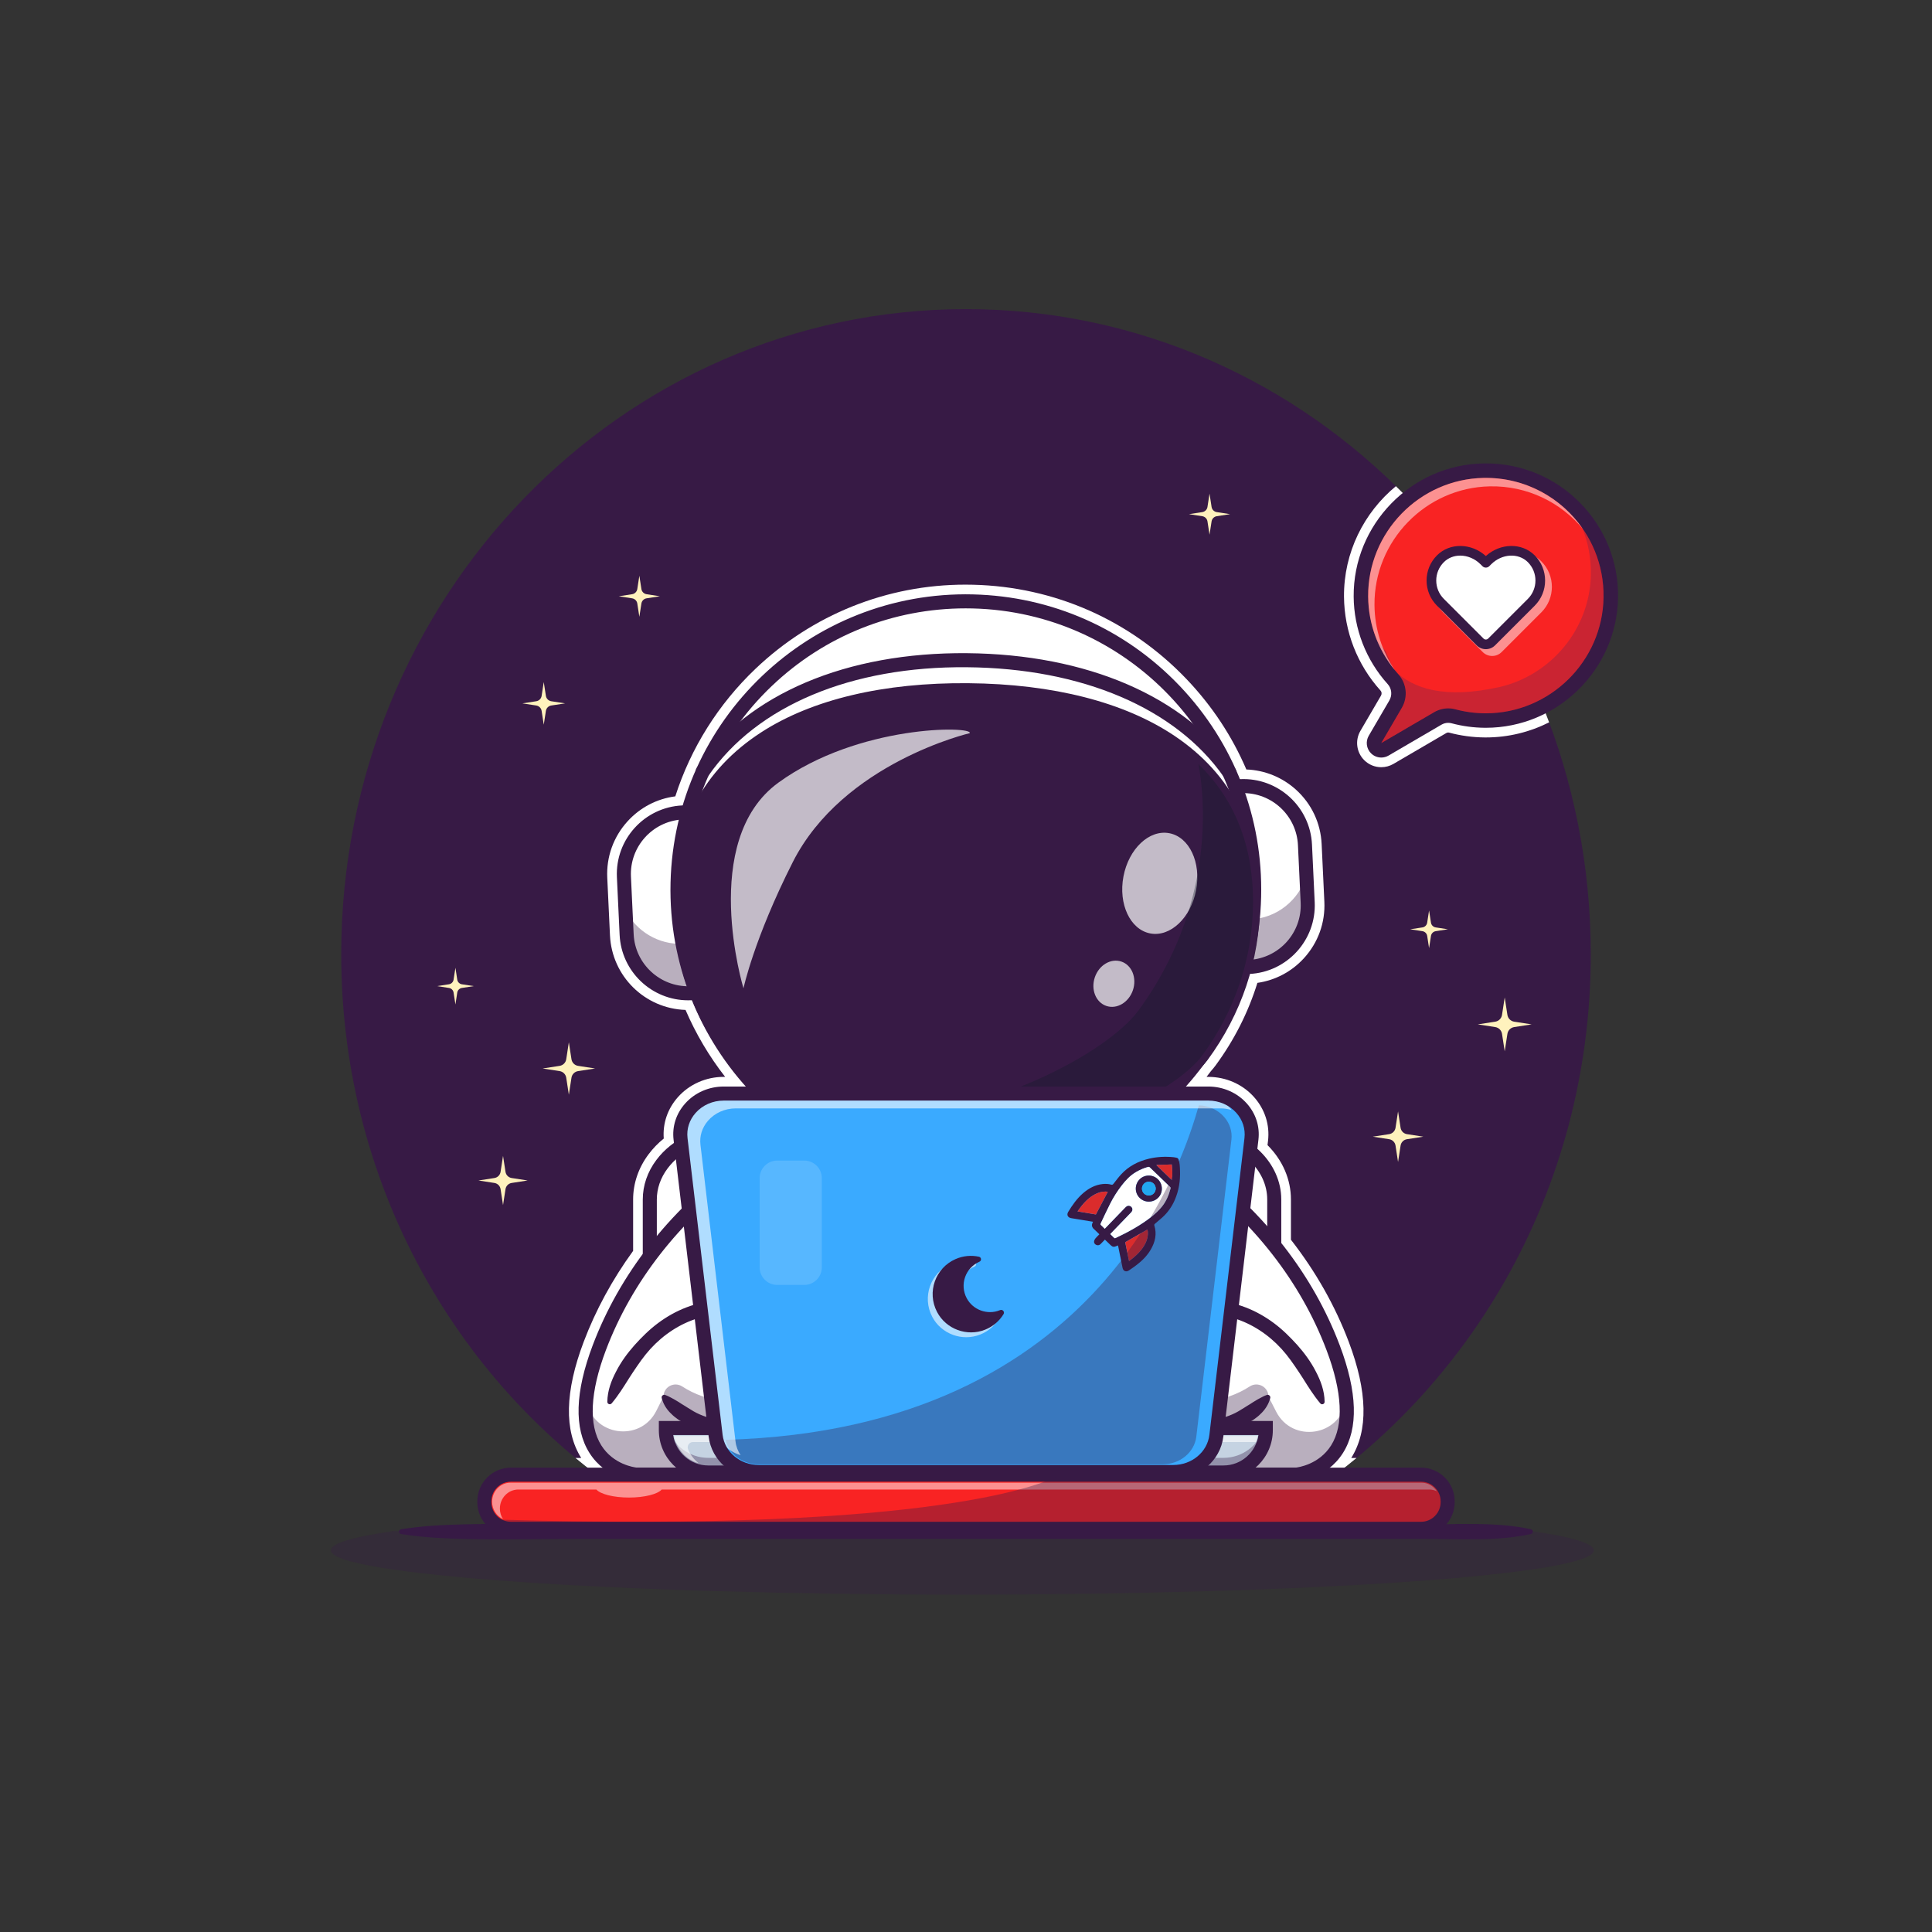 <?xml version="1.0" encoding="utf-8"?>
<!-- Generator: Adobe Illustrator 27.5.0, SVG Export Plug-In . SVG Version: 6.00 Build 0)  -->
<svg version="1.1" id="Layer_1" xmlns="http://www.w3.org/2000/svg" xmlns:xlink="http://www.w3.org/1999/xlink" x="0px" y="0px"
	 viewBox="0 0 4000 4000" style="enable-background:new 0 0 4000 4000;" xml:space="preserve">
<rect x="0" y="0" width="4000" height="4000" fill="#333333" stroke="none"/>
<g>
	<g>
		<rect style="fill:none;" width="4000" height="4000"/>
	</g>
	<g>
		<g>
			<path style="fill:#371A45;" d="M2653.095,3129.175c383.111-231.907,640.425-661.525,640.425-1153.272
				C3293.52,1238.104,2714.392,640,2000,640s-1293.52,598.104-1293.52,1335.903c0,491.747,257.314,921.365,640.427,1153.272
				c197.475-3.671,419.023-5.727,653.093-5.727S2455.62,3125.504,2653.095,3129.175z"/>
		</g>
		<g>
			<path style="fill:#FFFFFF;" d="M2792.404,2778.022c-28.22-74.568-68.458-145.613-119.655-211.272v-83.259
				c0-41.626-17.142-81.252-48.501-112.639l1.041-8.806c3.909-33.071-6.334-65.234-28.843-90.564
				c-23.685-26.648-58.235-41.931-94.791-41.931h-3.625c3.066-3.931,6.08-7.893,9.041-11.88c3.754-4.219,6.843-7.991,9.43-11.504
				c38.655-52.498,67.822-110.046,86.808-171.235c37.157-5.342,71.042-23.252,96.58-51.313
				c29.149-32.031,44.082-73.496,42.046-116.76l-5.62-119.338c-2.039-43.267-20.803-83.147-52.837-112.292
				c-28.417-25.862-64.805-40.688-103.052-42.109c-29.59-68.999-71.133-131.809-123.617-186.868
				c-116.395-122.107-273.375-191.575-442.023-195.61c-5.293-0.129-10.665-0.198-15.952-0.198
				c-162.461,0-316.92,61.948-434.926,174.436c-76.705,73.12-133.821,164.124-165.76,263.887
				c-38.031,4.927-72.734,22.969-98.835,51.65c-29.149,32.031-44.082,73.496-42.046,116.76l5.62,119.336
				c3.995,84.824,72.223,151.658,156.429,154.434c21.34,49.583,48.835,96.021,82.041,138.606h-3.011
				c-36.556,0-71.106,15.283-94.79,41.929c-21.416,24.099-31.729,54.385-29.314,85.754c-11.89,9.604-22.39,20.461-31.312,32.388
				c-21.006,27.932-32.125,60.408-32.125,93.87v106.313c-43.024,59.182-77.427,122.471-102.308,188.218
				c-39.005,103.064-40.739,183.989-5.153,240.552h-11.915c49.032,40.603,100.978,77.61,155.48,110.601
				c197.476-3.672,419.023-5.728,653.093-5.728s455.62,2.056,653.096,5.728c54.502-32.991,106.448-69.998,155.479-110.601h-11.018
				C2833.142,2962.012,2831.409,2881.086,2792.404,2778.022z"/>
		</g>
		<g>
			<path style="fill:#FFFFFF;" d="M2782.621,1235.435c0.562,71.912,27.416,140.92,75.618,194.314
				c2.605,2.886,2.954,7.039,0.889,10.576l-42.546,72.869c-11.449,19.609-8.231,44.517,7.825,60.569
				c9.445,9.443,22.003,14.644,35.364,14.644c8.842,0,17.554-2.358,25.198-6.819l109.53-63.948c1.207-0.706,2.548-1.079,3.873-1.079
				c0.59,0,1.168,0.076,1.721,0.225c23.937,6.426,48.717,9.795,73.655,10.012l2.45,0.01c46.984,0,91.519-11.318,131.091-31.262
				c-69.766-186.899-178.998-353.533-317.222-488.953C2823.979,1061.128,2781.908,1143.772,2782.621,1235.435z"/>
		</g>
		<g>
			<g>
				<path style="fill:#FFFFFF;" d="M2638.203,2483.49v432.352c0,20.137-5.188,39.33-14.563,56.591
					c-25.61,47.489-82.355,80.689-147.86,80.689h-968.01c-55.07,0-103.948-23.438-133.353-59.137
					c-18.301-22.212-29.07-49.14-29.07-78.142V2483.49c0-26.833,9.262-51.922,25.22-73.144
					c28.79-38.482,79.621-64.136,137.202-64.136h968.01c7.812,0,15.455,0.472,22.988,1.415
					C2577.329,2357.104,2638.203,2414.591,2638.203,2483.49z"/>
				<path style="fill:#371A45;" d="M2475.779,3067.669h-968.008c-57.295,0-111.345-24.087-144.58-64.438
					c-21.189-25.713-32.388-55.933-32.388-87.388V2483.49c0-29.087,9.729-57.402,28.14-81.885
					c32.754-43.784,88.401-69.941,148.828-69.941h968.008c8.345,0,16.687,0.513,24.795,1.528
					c86.726,10.464,152.175,75.078,152.175,150.298v432.354c0,22.207-5.493,43.584-16.326,63.535
					C2607.505,3032.996,2544.439,3067.669,2475.779,3067.669z M1507.771,2360.755c-51.306,0-98.242,21.797-125.554,58.306
					c-14.609,19.429-22.322,41.699-22.322,64.429v432.354c0,24.624,8.904,48.447,25.75,68.887
					c27.773,33.721,73.428,53.848,122.126,53.848h968.008c58.113,0,111.125-28.672,135.059-73.047
					c8.513-15.679,12.82-32.383,12.82-49.688V2483.49c0-60.513-54.441-112.715-126.633-121.421
					c-6.975-0.874-14.102-1.313-21.245-1.313H1507.771z"/>
			</g>
			<g>
				<path style="fill:#FFFFFF;" d="M2004.096,2226.022c330.732,54.685,639.198,255.598,755.996,564.229
					c94.395,249.429-77.05,262.871-77.05,262.871h-685.736h6.287h-685.736c0,0-171.444-13.441-77.05-262.871
					c116.799-308.63,425.265-509.544,755.996-564.229"/>
			</g>
			<g style="opacity:0.35;">
				<path style="fill:#371A45;" d="M2683.025,3053.125H1317.841c0,0-119.939-9.419-103.901-158.451
					c0.226,1.799,0.477,3.568,0.752,5.308c11.54,72.964,110.868,87.232,144.035,21.226l15.001-29.854h1252.425l16.073,31.433
					c33.506,65.527,131.802,50.92,143.802-21.691c0.347-2.097,0.658-4.238,0.933-6.422
					C2803,3043.706,2683.025,3053.125,2683.025,3053.125z"/>
			</g>
			<g>
				<path style="fill:#FFFFFF;" d="M1261.983,2903.77c0,0,65.306-196.931,241.183-197.494
					c162.278-0.519,224.241,80.427,186.223,191.582c-18.92,55.317-221.061,107.607-315.661-6.504"/>
			</g>
			<g style="opacity:0.35;">
				<path style="fill:#371A45;" d="M1689.403,2897.874c-18.947,55.315-221.075,107.574-315.666-6.509l0,0
					c0-19.978,22.143-31.683,38.879-20.773c102.289,66.677,260.151,20.464,276.787-28.104c3.637-10.583,6.328-20.911,8.146-30.912
					C1702.932,2837.104,1700.204,2866.271,1689.403,2897.874z"/>
			</g>
			<g>
				<path style="fill:#371A45;" d="M1257.38,2902.244c0.347-23.135,8.251-43.901,18.502-63.291
					c10.059-19.551,23.208-37.473,37.876-54.006c14.821-16.396,30.585-32.173,48.563-45.522
					c17.917-13.362,37.677-24.561,58.76-32.627c21.055-8.135,43.408-12.939,65.844-14.453l16.815-0.608
					c5.448,0.09,10.89,0.085,16.343,0.259c10.912,0.432,21.842,1.077,32.776,2.388c21.847,2.515,43.779,6.899,65.039,14.768
					c21.199,7.734,41.876,19.255,58.931,35.82c17.155,16.399,29.47,38.508,34.496,61.724c5.15,23.237,4.076,46.99-0.774,69.087
					c-1.067,5.593-2.665,10.991-4.121,16.438l-2.539,8.025l-0.637,2.004c-0.22,0.681-0.688,1.699-1.034,2.529l-2.352,5.195
					c-7.314,12.581-17.085,20.518-26.825,27.256c-19.736,13.196-40.948,20.957-62.458,26.826
					c-43.086,11.035-88.333,13.123-132.312,3.901c-5.487-1.172-10.956-2.437-16.35-4.084c-5.45-1.404-10.753-3.381-16.095-5.217
					c-5.343-1.829-10.543-4.138-15.87-6.116c-5.134-2.454-10.498-4.49-15.468-7.351c-5-2.793-10.011-5.613-14.484-9.26
					c-4.686-3.32-8.922-7.249-12.908-11.392c-7.935-8.298-14.163-18.398-17.102-30.088c-0.72-2.869,1.019-5.779,3.888-6.499
					c1.041-0.261,2.089-0.2,3.033,0.125l0.544,0.186c5.686,1.931,10.118,4.644,14.751,7.012c4.698,2.285,8.651,5.166,12.988,7.551
					c2.103,1.265,4.12,2.61,6.107,3.982c2.061,1.277,4.209,2.429,6.213,3.765c2.094,1.208,3.992,2.69,6.113,3.86
					c2.104,1.187,4.153,2.463,6.194,3.762c16.216,10.728,35.186,17.148,54.495,21.309c38.783,8.203,80.198,6.365,118.843-3.577
					c19.169-5.166,38.121-12.368,53.551-22.776c7.617-5.093,14.291-11.318,17.617-17.119c0.259-0.698,0.547-1.375,0.868-2.041
					c0.162-0.388,0.325-0.54,0.511-1.116l0.558-1.772l2.245-7.08c1.254-4.753,2.682-9.495,3.577-14.287
					c4.218-19.087,4.851-38.567,0.852-56.633c-3.971-18.074-13.073-34.47-26.459-47.327c-13.307-12.927-30.251-22.634-48.668-29.329
					c-18.397-6.829-38.181-10.854-58.271-13.157c-10.043-1.211-20.219-1.807-30.411-2.214l-15.339-0.242l-14.85,0.537
					c-19.72,1.333-39.139,5.515-57.504,12.615c-36.73,14.148-69.49,38.979-94.734,70.381c-6.255,7.896-12.244,16.011-17.882,24.399
					c-5.758,8.298-11.313,16.763-16.788,25.322c-10.819,17.205-21.527,34.57-35.452,51.211l-0.236,0.281
					c-1.799,2.151-5.001,2.437-7.151,0.637C1257.986,2905.198,1257.367,2903.711,1257.38,2902.244z"/>
			</g>
			<g>
				<path style="fill:#FFFFFF;" d="M2737.899,2903.77c0,0-65.306-196.931-241.183-197.494
					c-162.278-0.519-224.242,80.427-186.224,191.582c18.92,55.317,221.061,107.607,315.661-6.504"/>
			</g>
			<g>
				<path style="fill:#FFFFFF;" d="M2737.899,2903.77c0,0-65.306-196.931-241.183-197.494
					c-162.278-0.519-224.242,80.427-186.224,191.582c18.92,55.317,221.061,107.607,315.661-6.504L2737.899,2903.77z"/>
			</g>
			<g style="opacity:0.35;">
				<path style="fill:#371A45;" d="M2626.147,2891.364c-94.591,114.083-296.719,61.824-315.666,6.509
					c-10.801-31.603-13.529-60.769-8.146-86.299c1.818,10.001,4.51,20.329,8.146,30.912
					c16.636,48.568,174.498,94.782,276.787,28.104C2604.004,2859.681,2626.147,2871.386,2626.147,2891.364L2626.147,2891.364z"/>
			</g>
			<g>
				<path style="fill:#371A45;" d="M2733.297,2905.295c-13.925-16.641-24.634-34.006-35.452-51.211
					c-5.476-8.56-11.031-17.024-16.79-25.322c-5.638-8.389-11.626-16.504-17.882-24.399c-25.243-31.401-58.004-56.233-94.734-70.381
					c-18.364-7.1-37.783-11.282-57.502-12.615l-14.851-0.537l-15.339,0.242c-10.193,0.408-20.367,1.003-30.41,2.214
					c-20.092,2.302-39.875,6.328-58.273,13.157c-18.416,6.694-35.361,16.401-48.668,29.329
					c-13.385,12.856-22.487,29.253-26.459,47.327c-3.999,18.066-3.365,37.546,0.852,56.633c0.896,4.792,2.323,9.534,3.578,14.287
					l2.244,7.08l0.559,1.772c0.187,0.576,0.349,0.728,0.511,1.116c0.321,0.667,0.608,1.343,0.868,2.041
					c3.326,5.801,10,12.026,17.616,17.119c15.431,10.408,34.384,17.61,53.551,22.776c38.645,9.941,80.06,11.78,118.844,3.577
					c19.309-4.16,38.278-10.581,54.495-21.309c2.041-1.299,4.088-2.576,6.193-3.762c2.122-1.169,4.02-2.651,6.115-3.86
					c2.004-1.335,4.152-2.488,6.212-3.765c1.989-1.372,4.005-2.717,6.108-3.982c4.336-2.385,8.29-5.266,12.988-7.551
					c4.633-2.368,9.064-5.081,14.75-7.012l0.549-0.188c2.8-0.952,5.842,0.547,6.793,3.347c0.345,1.018,0.369,2.061,0.123,3.03
					c-2.938,11.689-9.167,21.79-17.101,30.088c-3.987,4.143-8.221,8.071-12.908,11.392c-4.474,3.647-9.485,6.467-14.485,9.26
					c-4.969,2.861-10.333,4.897-15.468,7.351c-5.327,1.978-10.526,4.287-15.87,6.116c-5.342,1.836-10.643,3.813-16.094,5.217
					c-5.396,1.648-10.864,2.913-16.351,4.084c-43.979,9.221-89.226,7.134-132.311-3.901c-21.511-5.869-42.722-13.63-62.458-26.826
					c-9.741-6.738-19.512-14.675-26.825-27.256l-2.354-5.195c-0.345-0.83-0.814-1.848-1.034-2.529l-0.637-2.004l-2.538-8.025
					c-1.456-5.447-3.055-10.845-4.122-16.438c-4.849-22.097-5.924-45.85-0.774-69.087c5.027-23.215,17.343-45.325,34.496-61.724
					c17.054-16.565,37.732-28.086,58.932-35.82c21.259-7.869,43.191-12.253,65.038-14.768c10.934-1.311,21.864-1.956,32.776-2.388
					c5.454-0.173,10.896-0.168,16.344-0.259l16.814,0.608c22.437,1.514,44.789,6.318,65.845,14.453
					c21.083,8.066,40.842,19.265,58.759,32.627c17.979,13.35,33.743,29.126,48.564,45.522
					c14.668,16.533,27.817,34.456,37.875,54.006c10.253,19.39,18.157,40.156,18.502,63.291c0.043,2.803-2.196,5.11-5,5.151
					c-1.582,0.024-3.005-0.679-3.954-1.799L2733.297,2905.295z"/>
			</g>
			<g>
				<path style="fill:#371A45;" d="M2683.611,3067.669l-1366.892-0.044c-2.517-0.195-62.034-5.449-96.179-59.272
					c-32.349-50.981-30.107-126.094,6.66-223.247c111.204-293.848,405.188-513.574,767.229-573.438
					c2.07-0.342,4.109-0.229,6.021,0.266c1.909-0.496,3.948-0.608,6.018-0.266c362.041,59.863,656.028,279.59,767.232,573.438
					c36.768,97.153,39.006,172.266,6.66,223.252c-34.146,53.818-93.662,59.072-96.179,59.268L2683.611,3067.669z M2003.592,3038.577
					h678.77c5.2-0.552,48.582-6.284,73.647-46.147c26.563-42.251,23.269-110.381-9.521-197.031
					c-107.544-284.175-392.922-496.851-744.766-555.024c-0.432-0.073-0.857-0.161-1.275-0.269c-0.415,0.105-0.84,0.195-1.272,0.269
					c-351.843,58.174-637.219,270.85-744.763,555.024c-32.793,86.65-36.084,154.78-9.521,197.026
					c25.002,39.771,68.23,45.571,73.66,46.152H2003.592z"/>
			</g>
			<g>
				<g>
					<path style="fill:#FFFFFF;" d="M2585.969,2001.941L2585.969,2001.941c-6.71,0.316-12.406-4.867-12.721-11.577l-16.481-349.953
						c-0.316-6.71,4.867-12.405,11.577-12.721h0c70.393-3.315,130.146,51.062,133.461,121.455l5.62,119.335
						C2710.74,1938.873,2656.362,1998.626,2585.969,2001.941z"/>
					<path style="fill:#371A45;" d="M2585.391,2004.569c-7.834,0-14.382-6.179-14.753-14.082l-16.482-349.953
						c-0.383-8.137,5.928-15.071,14.063-15.454c71.763-3.386,132.822,52.224,136.196,123.945l5.62,119.333
						c1.636,34.741-10.354,68.042-33.765,93.767c-23.408,25.723-55.435,40.791-90.178,42.427l0,0
						C2585.857,2004.564,2585.623,2004.569,2585.391,2004.569z M2574.412,1630.159c-1.973,0-3.955,0.046-5.947,0.139
						c-5.259,0.249-9.336,4.731-9.089,9.99l16.482,349.954c0.247,5.261,4.734,9.302,9.99,9.089l0,0
						c68.84-3.242,122.209-61.887,118.967-130.73l-5.62-119.333C2696.045,1682.42,2640.652,1630.159,2574.412,1630.159z"/>
				</g>
				<g style="opacity:0.35;">
					<path style="fill:#371A45;" d="M2704.789,1812.522l2.648,55.969c3.305,70.369-51.067,130.134-121.474,133.476
						c-6.708,0.323-12.401-4.896-12.725-11.603l-4.412-93.029c2.083,4.152,6.467,6.881,11.394,6.687l8.298-0.414
						C2644.146,1901,2689.801,1863.11,2704.789,1812.522z"/>
				</g>
				<g>
					<path style="fill:#371A45;" d="M2585.384,2016.502c-14.158,0-25.996-11.17-26.667-25.457l-16.482-349.951
						c-0.691-14.709,10.713-27.241,25.42-27.937c78.242-3.689,144.993,57.009,148.682,135.305l5.62,119.333
						c3.687,78.293-57.009,144.988-135.303,148.677h-0.002C2586.229,2016.492,2585.804,2016.502,2585.384,2016.502z
						 M2571.409,1642.132l16.255,345.142c61.116-4.15,108.125-56.636,105.229-118.11l-5.62-119.333
						C2684.38,1688.355,2632.554,1640.477,2571.409,1642.132z"/>
				</g>
				<g>
					<path style="fill:#FFFFFF;" d="M1413.231,1682.091L1413.231,1682.091c6.71-0.316,12.406,4.867,12.722,11.577l16.481,349.953
						c0.316,6.71-4.867,12.405-11.577,12.721l0,0c-70.393,3.315-130.146-51.062-133.461-121.455l-5.62-119.335
						C1288.46,1745.159,1342.838,1685.406,1413.231,1682.091z"/>
					<path style="fill:#371A45;" d="M1424.786,2059.1c-69.016,0-126.721-54.443-130-124.092l-5.62-119.333
						c-1.636-34.741,10.354-68.042,33.765-93.767c23.408-25.723,55.435-40.791,90.178-42.427l0,0
						c8.174-0.393,15.068,5.93,15.454,14.063l16.482,349.956c0.383,8.137-5.928,15.071-14.063,15.454
						C1428.909,2059.051,1426.839,2059.1,1424.786,2059.1z M1413.353,1684.7c-68.84,3.242-122.21,61.887-118.967,130.73
						l5.62,119.333c3.245,68.838,61.858,122.163,130.73,118.97c5.259-0.249,9.336-4.731,9.089-9.99l-16.482-349.954
						C1423.091,1688.531,1418.509,1684.403,1413.353,1684.7L1413.353,1684.7z"/>
				</g>
				<g style="opacity:0.35;">
					<path style="fill:#371A45;" d="M1437.889,1946.536l4.561,97.084c0.323,6.707-4.896,12.401-11.603,12.725
						c-36.947,1.724-70.999-12.422-95.471-36.472c-22.1-21.718-36.387-51.543-37.967-84.965l-2.371-50.285
						c22.059,43.176,68.028,71.814,119.639,69.392l12.771-0.604C1432.109,1953.183,1435.952,1950.419,1437.889,1946.536z"/>
				</g>
				<g>
					<path style="fill:#371A45;" d="M1424.781,2071.033c-75.344,0-138.335-59.431-141.916-135.464l-5.62-119.333
						c-3.687-78.293,57.009-144.988,135.303-148.677h0.003c14.724-0.64,27.239,10.713,27.935,25.42l16.482,349.958
						c0.691,14.709-10.713,27.241-25.42,27.937C1429.285,2070.98,1427.022,2071.033,1424.781,2071.033z M1411.536,1696.759
						c-61.116,4.15-108.125,56.636-105.229,118.11l5.62,119.333c2.893,61.475,54.656,109.299,115.864,107.698L1411.536,1696.759z"/>
				</g>
				<g>
					<circle style="fill:#FFFFFF;" cx="1999.673" cy="1842.013" r="597.009"/>
					<path style="fill:#371A45;" d="M1999.878,2441.639c-4.856,0-9.67-0.059-14.553-0.176
						c-330.537-7.91-593.013-283.262-585.103-613.799c3.831-160.117,69.788-309.16,185.718-419.673
						c115.933-110.51,267.954-169.209,428.079-165.43c160.12,3.831,309.163,69.788,419.675,185.718
						c110.51,115.933,169.263,267.959,165.43,428.081l0,0C2591.329,2182.017,2323.882,2441.639,1999.878,2441.639z M1999.3,1247.613
						c-153.357,0-298.352,57.971-409.753,164.163c-114.919,109.548-180.3,257.292-184.099,416.016
						c-7.842,327.654,252.349,600.605,580.005,608.447c327.573,7.852,600.601-252.346,608.447-580.005l2.612,0.063l-2.612-0.063
						c3.799-158.723-54.441-309.426-163.989-424.346c-109.548-114.922-257.292-180.303-416.018-184.102
						C2009.029,1247.669,2004.148,1247.613,1999.3,1247.613z"/>
				</g>
				<g style="opacity:0.35;">
					<path style="fill:#371A45;" d="M2592.768,1773.541c3.155,27.078,4.419,54.702,3.754,82.761
						c-7.934,329.614-281.527,590.426-611.142,582.568c-329.614-7.932-590.425-281.526-582.569-611.141
						c0.221-9.479,0.668-18.961,1.346-28.292c33.284,291.498,277.222,521.151,578.815,528.379
						C2303.107,2335.454,2570.351,2089.673,2592.768,1773.541z"/>
				</g>
				<g>
					<path style="fill:#371A45;" d="M1999.883,2453.573c-4.956,0-9.863-0.059-14.844-0.181
						c-337.114-8.066-604.814-288.896-596.748-626.013c8.069-337.114,288.704-604.783,626.013-596.748
						c163.306,3.909,315.315,71.177,428.027,189.417c112.71,118.237,172.629,273.291,168.723,436.599l0,0
						C2603.104,2188.785,2330.333,2453.573,1999.883,2453.573z M1999.307,1259.547c-150.278,0-292.363,56.807-401.526,160.867
						c-112.612,107.349-176.682,252.126-180.403,407.664c-7.683,321.077,247.28,588.547,568.359,596.233
						c320.996,7.715,588.542-247.28,596.23-568.362c7.686-321.079-247.28-588.547-568.362-596.23
						C2008.841,1259.603,2004.058,1259.547,1999.307,1259.547z M2596.512,1856.297h0.051H2596.512z"/>
				</g>
				<g>
					<path style="fill:#371A45;" d="M2594.235,1871.58c-1.031,116.821-39.909,224.944-105.556,314.108
						c-49.216,66.846-250.13,182.823-496.961,182.864c-228.866,0.038-436.006-123.814-484.035-191.518
						c-64.064-90.308-101.028-199.1-99.998-315.921c2.727-309.143,269.462-434.958,597.133-432.067
						C2332.489,1431.936,2596.963,1562.437,2594.235,1871.58z"/>
				</g>
				<g>
					<path style="fill:#371A45;" d="M1991.622,2383.099c-236.77,0-445.474-126.702-495.803-197.649
						c-68.196-96.133-103.704-208.33-102.678-324.468c1.335-151.301,63.027-267.422,183.367-345.137
						c105.061-67.847,253.218-102.981,428.44-101.345c175.227,1.545,322.737,39.199,426.585,108.889
						c118.95,79.824,178.586,197.017,177.251,348.32l0,0c-1.025,116.133-38.506,227.688-108.389,322.603
						c-48.45,65.806-247.395,188.743-508.672,188.787C1991.692,2383.099,1991.651,2383.099,1991.622,2383.099z M1993.826,1443.543
						c-164.756,0-303.415,33.376-401.536,96.743c-111.599,72.07-168.816,180.054-170.059,320.955
						c-0.969,109.976,32.681,216.267,97.317,307.378c45.898,64.702,248.489,185.388,472.075,185.388c0.042,0,0.051,0,0.093,0
						c247.817-0.044,441.257-117.195,485.249-176.946c66.23-89.956,101.753-195.632,102.725-305.61
						c3.367-381.56-400.994-426.323-575.002-427.859C2001.058,1443.56,1997.434,1443.543,1993.826,1443.543z M2594.236,1871.58
						h0.049H2594.236z"/>
				</g>
				<g style="opacity:0.7;">
					
						<ellipse transform="matrix(0.187 -0.982 0.982 0.187 157.076 3845.556)" style="fill:#FFFFFF;" cx="2401.788" cy="1827.883" rx="105.652" ry="76.557"/>
				</g>
				<g style="opacity:0.7;">
					
						<ellipse transform="matrix(0.321 -0.947 0.947 0.321 -362.544 3567.033)" style="fill:#FFFFFF;" cx="2306.162" cy="2036.333" rx="48.493" ry="41.615"/>
				</g>
				<g style="opacity:0.35;">
					<path style="fill:#111A28;" d="M2481.391,1582.159c71.916,69.847,113.916,165.24,112.837,289.403
						c-1.03,116.845-39.931,224.96-105.532,314.126c-49.231,66.846-250.164,182.816-496.99,182.882
						c-87.153,0.039-171.128-17.919-244.405-43.931c303.407-6.548,548.16-148.906,609.193-231.815
						c83.325-113.165,132.662-250.41,133.948-398.646C2490.816,1654.56,2487.649,1617.247,2481.391,1582.159z"/>
				</g>
				<g>
					<path style="fill:#371A45;" d="M2545.547,1614.566c-3.235,0-6.489-1.081-9.189-3.306l-1.531-1.26l-1.221-1.694
						c-99.446-142.07-293.242-224.761-531.702-226.87c-239.595-2.231-434.849,79.775-535.168,224.658l-0.732,0.967
						c-5.105,6.206-14.309,7.134-20.51,2.021c-6.023-4.961-7.065-13.713-2.439-19.895
						c105.959-152.725,309.902-239.087,559.106-236.843c247.815,2.192,450.107,89.297,555.073,238.984
						c3.882,5.247,3.889,12.661-0.442,17.917C2553.909,1612.747,2549.744,1614.566,2545.547,1614.566z"/>
				</g>
				<g style="opacity:0.7;">
					<path style="fill:#FFFFFF;" d="M1539.301,2046.196c0,0-93.057-305.816,72.375-425.896
						c165.431-120.08,401.892-117.504,396.229-102.388c0,0-262.343,61.066-366.598,267.12
						C1560.913,1943.923,1539.301,2046.196,1539.301,2046.196z"/>
				</g>
			</g>
			<g>
				<path style="fill:#371A45;" d="M830.375,3166.133c48.734-7.715,97.468-9.563,146.202-10.51
					c24.368-0.522,48.735-0.625,73.102-0.491c24.368-0.039,48.734,0.315,73.102,0.569c48.734,0.454,97.469,0.569,146.204,0.496
					h146.202H2000h584.813h292.406l73.102-0.029l36.55-0.356l36.552-0.618c48.734-0.173,97.468,0.273,146.202,10.94
					c2.744,0.601,4.481,3.311,3.881,6.055c-0.438,2.002-2.003,3.467-3.881,3.882c-48.734,10.667-97.468,11.113-146.202,10.938
					l-36.552-0.618l-36.55-0.356l-73.102-0.027h-292.406H2000h-584.813h-146.202c-48.734-0.073-97.469,0.042-146.204,0.496
					c-24.368,0.251-48.734,0.608-73.102,0.569c-24.366,0.134-48.734,0.032-73.102-0.491c-48.734-0.947-97.468-2.795-146.202-10.51
					c-2.744-0.435-4.617-3.01-4.182-5.754C826.542,3168.108,828.282,3166.467,830.375,3166.133z"/>
			</g>
			<g>
				<path style="fill:#F92323;" d="M2942.045,3165.246h-1884.09c-30.467,0-55.166-24.698-55.166-55.166v-1.793
					c0-30.467,24.699-55.166,55.166-55.166h1884.09c30.467,0,55.166,24.698,55.166,55.166v1.793
					C2997.211,3140.547,2972.512,3165.246,2942.045,3165.246z"/>
				<path style="fill:#371A45;" d="M2942.044,3167.347H1057.955c-31.575,0-57.263-25.688-57.263-57.266v-1.797
					c0-31.572,25.688-57.261,57.263-57.261h1884.089c31.575,0,57.263,25.688,57.263,57.261v1.797
					C2999.307,3141.658,2973.619,3167.347,2942.044,3167.347z M1057.955,3055.223c-29.263,0-53.069,23.804-53.069,53.062v1.797
					c0,29.263,23.806,53.066,53.069,53.066h1884.089c29.263,0,53.069-23.804,53.069-53.066v-1.797
					c0-29.258-23.806-53.062-53.069-53.062H1057.955z"/>
			</g>
			<g>
				<path style="fill:#371A45;" d="M2942.044,3179.793H1057.955c-38.44,0-69.712-31.274-69.712-69.712v-1.797
					c0-38.438,31.272-69.707,69.712-69.707h1884.089c38.44,0,69.712,31.27,69.712,69.707v1.797
					C3011.756,3148.519,2980.484,3179.793,2942.044,3179.793z M1057.955,3067.669c-22.397,0-40.62,18.223-40.62,40.615v1.797
					c0,22.397,18.223,40.62,40.62,40.62h1884.089c22.397,0,40.62-18.223,40.62-40.62v-1.797c0-22.393-18.223-40.615-40.62-40.615
					H1057.955z"/>
			</g>
			<g style="opacity:0.5;">
				<path style="fill:#FFFFFF;" d="M2942.927,3069.731H1368.273h-131.836h-179.364c-21.063,0-38.2,17.698-38.2,39.451
					c0,15.944,9.223,29.677,22.433,35.892c-4.003-6.237-6.349-13.703-6.349-21.73c0-21.753,17.136-39.451,38.2-39.451h161.548
					c8.362,9.583,35.449,16.611,67.65,16.611c32.201,0,59.288-7.029,67.65-16.611h1589.007c5.625,0,10.953,1.295,15.766,3.56
					C2967.933,3076.787,2956.218,3069.731,2942.927,3069.731z"/>
			</g>
			<g>
				<path style="fill:#C5D3E2;" d="M2533.054,3048.636h-1066.78c-48.413,0-87.659-39.246-87.659-87.659v-4.474h1242.098v4.474
					C2620.714,3009.39,2581.467,3048.636,2533.054,3048.636z"/>
			</g>
			<g style="opacity:0.35;">
				<path style="fill:#371A45;" d="M2620.728,2956.498v4.473c0,48.404-39.276,87.681-87.681,87.681H1466.291
					c-48.441,0-87.681-39.277-87.681-87.681v-4.473h3.891c11.019,35.785,44.368,61.824,83.79,61.824h1066.756
					c39.385,0,72.77-26.039,83.79-61.824H2620.728z"/>
			</g>
			<g>
				<path style="fill:#371A45;" d="M2533.055,3063.182h-1066.78c-56.357,0-102.205-45.85-102.205-102.207v-19.019h1271.189v19.019
					C2635.259,3017.332,2589.412,3063.182,2533.055,3063.182z M1393.855,2971.048c4.922,35.566,35.523,63.042,72.42,63.042h1066.78
					c36.897,0,67.498-27.476,72.419-63.042H1393.855z"/>
			</g>
			<g style="opacity:0.6;">
				<path style="fill:#FFFFFF;" d="M1434.597,2985.573h1165.343c1.494-3.997,2.667-8.158,3.458-12.458H1395.929
					c5.014,27.235,24.833,49.119,50.451,56.354c-9.344-7.409-16.857-17.164-21.662-28.42
					C1421.608,2993.763,1426.887,2985.573,1434.597,2985.573z"/>
			</g>
			<g>
				<path style="fill:#3AAAFF;" d="M2429.021,3047.68h-858.042c-45.794,0-84.266-32.39-89.327-75.204l-72.634-614.488
					c-5.92-50.086,35.756-93.892,89.327-93.892h1003.31c53.571,0,95.247,43.806,89.327,93.892l-72.634,614.488
					C2513.286,3015.291,2474.815,3047.68,2429.021,3047.68z"/>
			</g>
			<g style="opacity:0.6;">
				<path style="fill:#FFFFFF;" d="M2059.954,2722.676c0.171-0.07,0.343-0.14,0.513-0.211c5.285-2.205,10.202,3.545,7.208,8.426
					c-8.594,14.008-21.625,25.494-38.165,32.101c-37.377,14.931-80.767-1.053-99.442-36.707
					c-21.543-41.131-3.465-91.198,38.359-109.49c15.817-6.918,32.669-8.26,48.355-4.883c5.172,1.114,5.919,8.178,1.069,10.291
					l-0.164,0.071c-28.867,12.626-41.272,47.246-26.206,75.583C2004.445,2722.239,2034.365,2733.057,2059.954,2722.676z"/>
			</g>
			<g>
				<g>
					<path style="fill:#371A45;" d="M2443.077,2423.642c-0.292-8.029-0.45-16.165-3.206-23.955c-0.822-0.768-1.59-1.563-2.411-2.332
						c-2.412-0.477-4.796-1.219-7.261-1.458c-17.383-1.802-34.608-0.954-51.62,3.127c-22.18,5.326-41.762,15.37-57.344,32.329
						c-5.644,6.121-10.626,12.826-15.767,19.371c-1.378,1.775-2.517,2.597-4.929,1.908c-5.671-1.617-11.554-1.829-17.41-1.246
						c-15.688,1.643-28.831,8.771-40.57,18.867c-12.72,10.971-22.259,24.512-30.898,38.768c-3.683,6.042-1.033,11.766,5.989,13.011
						c4.425,0.742,8.851,1.457,13.276,2.199c10.6,1.749,21.173,3.471,31.746,5.22c0.026,0.318,0.08,0.477,0.053,0.636
						c-0.053,0.212-0.106,0.45-0.212,0.662c-3.392,6.042-1.616,10.891,3.524,14.919c0.557,0.45,1.06,1.007,1.563,1.51
						c2.782,2.703,5.618,5.432,8.559,8.241c-2.968,3.1-5.936,5.803-8.453,8.904c-1.272,1.563-2.279,3.71-2.544,5.724
						c-0.477,3.259,1.616,6.201,4.637,7.42c3.206,1.325,6.227,0.795,8.665-1.59c3.1-2.994,6.015-6.174,9.142-9.407
						c4.001,3.896,7.791,7.579,11.58,11.209c4.346,4.134,6.969,4.558,12.375,2.146c0.98-0.477,1.961-0.848,3.127-1.325
						c0.265,1.192,0.503,2.146,0.689,3.047c2.915,14.469,5.777,28.963,8.771,43.379c1.404,6.837,7.34,9.275,13.117,5.379
						c5.22-3.498,10.414-7.155,15.475-10.971c11.66-8.824,21.941-19.026,29.467-31.666c9.407-15.899,13.409-32.673,7.605-50.905
						c-0.239-0.716,0.185-2.067,0.768-2.544c5.114-4.505,10.414-8.798,15.528-13.329c11.554-10.282,20.219-22.683,26.314-36.86
						C2440.719,2464.768,2443.846,2444.523,2443.077,2423.642z M2268.926,2514.401c-12.243-2.04-24.936-4.16-37.973-6.333
						c10.785-15.582,22.577-29.546,40.119-37.337c7.579-3.365,16.747-4.558,22.471-3.18
						C2285.408,2483.079,2277.247,2498.607,2268.926,2514.401z M2376.114,2559.582c-1.537,9.911-6.042,18.47-11.977,26.393
						c-7.394,9.752-16.536,17.569-26.579,24.962c-2.677-13.303-5.326-26.314-7.923-39.06c15.529-8.904,30.712-17.595,45.976-26.34
						C2376.909,2549.91,2376.856,2554.759,2376.114,2559.582z M2423.495,2460.661c-3.418,13.329-8.665,25.784-17.171,36.728
						c-6.572,8.4-14.389,15.529-22.763,22.074c-22.71,17.754-47.857,31.428-73.826,43.697c-1.272,0.583-2.094,0.636-3.154-0.451
						c-2.305-2.411-4.823-4.69-7.234-7.049c-0.159-0.133-0.239-0.371-0.503-0.822c0.609-0.662,1.272-1.325,1.934-2.014
						c13.727-14.256,27.532-28.486,41.259-42.769c3.975-4.081,3.286-9.964-1.378-12.719c-3.259-1.935-7.075-1.325-10.043,1.696
						c-8.268,8.533-16.509,17.065-24.75,25.625c-6.148,6.36-12.243,12.693-18.629,19.318c-2.968-2.862-5.803-5.459-8.427-8.241
						c-0.451-0.503-0.292-1.961,0.106-2.729c6.413-13.594,12.746-27.241,19.53-40.676c6.704-13.329,14.707-25.916,23.823-37.734
						c8.533-11.156,18.072-21.305,30.394-28.354c7.897-4.531,16.218-8.056,25.015-10.361c0.795-0.239,2.094,0.397,2.782,1.06
						c10.865,10.388,21.623,20.802,32.408,31.242c3.233,3.1,6.439,6.28,9.752,9.328
						C2423.601,2458.435,2423.839,2459.309,2423.495,2460.661z M2426.41,2443.41c-10.759-10.414-21.252-20.537-31.772-30.712
						c-0.027-0.265,0-0.583,0-0.875c10.414-0.318,20.854-0.609,31.401-0.927C2427.522,2422.078,2427.417,2432.545,2426.41,2443.41z"
						/>
				</g>
				<g>
					<path style="fill:#FFFFFF;" d="M2422.62,2457.508c-3.313-3.047-6.519-6.227-9.752-9.328
						c-10.785-10.441-21.544-20.855-32.408-31.242c-0.689-0.663-1.987-1.298-2.782-1.06c-8.798,2.305-17.118,5.83-25.015,10.361
						c-12.322,7.049-21.862,17.198-30.394,28.354c-9.116,11.818-17.118,24.405-23.823,37.734
						c-6.784,13.435-13.117,27.082-19.53,40.676c-0.397,0.769-0.557,2.226-0.106,2.729c2.623,2.782,5.459,5.379,8.427,8.241
						c6.386-6.625,12.481-12.958,18.629-19.318c8.241-8.559,16.482-17.092,24.75-25.625c2.968-3.021,6.784-3.631,10.043-1.696
						c4.664,2.756,5.353,8.639,1.378,12.719c-13.727,14.283-27.532,28.513-41.259,42.769c-0.663,0.689-1.325,1.352-1.934,2.014
						c0.265,0.45,0.344,0.689,0.503,0.822c2.411,2.358,4.929,4.637,7.234,7.049c1.06,1.086,1.882,1.034,3.154,0.451
						c25.969-12.269,51.116-25.943,73.826-43.697c8.374-6.545,16.191-13.673,22.763-22.074
						c8.506-10.944,13.753-23.398,17.171-36.728C2423.839,2459.309,2423.601,2458.435,2422.62,2457.508z M2398.082,2479.581
						c-10.52,10.732-27.638,11.076-38.318,0.715c-10.732-10.334-10.997-27.453-0.609-38.291
						c10.202-10.626,27.347-10.865,38.105-0.53C2407.913,2451.757,2408.311,2469.114,2398.082,2479.581z"/>
				</g>
				<g>
					<path style="fill:#DB2C2C;" d="M2426.408,2443.402c-10.761-10.395-21.257-20.534-31.773-30.706
						c-0.014-0.276,0.004-0.572-0.003-0.874c10.417-0.304,20.86-0.602,31.418-0.927
						C2427.533,2422.066,2427.413,2432.542,2426.408,2443.402z"/>
				</g>
				<g>
					<path style="fill:#DB2C2C;" d="M2293.554,2467.555c-8.153,15.514-16.312,31.055-24.618,46.859
						c-12.264-2.06-24.953-4.17-37.983-6.336c10.794-15.602,22.578-29.569,40.125-37.344
						C2278.649,2467.356,2287.809,2466.17,2293.554,2467.555z"/>
				</g>
				<g>
					<path style="fill:#DB2C2C;" d="M2364.124,2585.978c-7.391,9.753-16.519,17.578-26.574,24.958
						c-2.681-13.293-5.322-26.304-7.917-39.058c15.531-8.898,30.71-17.583,45.991-26.351c1.296,4.385,1.225,9.225,0.499,14.067
						C2374.587,2569.503,2370.083,2578.056,2364.124,2585.978z"/>
				</g>
				<g>
					<path style="fill:#371A45;" d="M2397.26,2441.476c-10.759-10.335-27.903-10.096-38.105,0.53
						c-10.388,10.838-10.123,27.957,0.609,38.291c10.679,10.361,27.798,10.017,38.318-0.715
						C2408.311,2469.114,2407.913,2451.757,2397.26,2441.476z M2388.595,2470.916c-5.326,5.459-14.336,5.591-19.927,0.292
						c-5.777-5.459-5.83-14.76-0.133-20.484c5.326-5.406,14.521-5.459,19.954-0.106
						C2394.16,2456.183,2394.187,2465.192,2388.595,2470.916z"/>
				</g>
				<g>
					<path style="fill:#22A7F0;" d="M2388.59,2470.916c-5.326,5.458-14.336,5.59-19.936,0.284
						c-5.754-5.453-5.816-14.746-0.125-20.469c5.339-5.4,14.523-5.462,19.949-0.117
						C2394.15,2456.183,2394.198,2465.2,2388.59,2470.916z"/>
				</g>
			</g>
			<g style="opacity:0.35;">
				<path style="fill:#371A45;" d="M2476.875,2974.197l72.638-614.487c1.989-16.79-3.202-33.365-14.608-46.667
					c-12.915-15.067-32.033-23.885-52.755-24.599c0.012-0.045,0.029-0.097,0.041-0.14
					c-29.692,102.034-195.308,671.064-980.027,692.685c6.946,29.385,35.299,50.789,68.815,50.789h835.849
					C2442.88,3031.778,2472.995,3007.024,2476.875,2974.197z"/>
			</g>
			<g style="opacity:0.6;">
				<path style="fill:#FFFFFF;" d="M1522.829,2984.536l-72.633-614.491c-2.103-17.787,3.371-35.319,15.415-49.367
					c14.111-16.461,35.231-25.902,57.945-25.902h1003.311c7.807,0,15.396,1.191,22.606,3.324c-1.495-2.228-3.09-4.41-4.877-6.495
					c-14.109-16.457-35.227-25.898-57.939-25.898H1483.345c-22.714,0-43.834,9.441-57.945,25.902
					c-12.043,14.048-17.517,31.58-15.415,49.367l72.633,614.491c3.23,27.32,23.655,49.27,50.71,57.284
					C1527.768,3004.409,1524.05,2994.865,1522.829,2984.536z"/>
			</g>
			<g>
				<path style="fill:#371A45;" d="M2429.021,3062.225h-858.042c-53.228,0-97.839-37.852-103.772-88.042l-72.634-614.487
					c-3.23-27.319,5.269-53.931,23.931-74.927c19.89-22.383,48.992-35.22,79.841-35.22h1003.311
					c30.847,0,59.949,12.837,79.841,35.22c18.662,20.996,27.161,47.607,23.931,74.927l-72.634,614.487
					C2526.861,3024.373,2482.249,3062.225,2429.021,3062.225z M1498.345,2278.641c-22.544,0-43.721,9.277-58.096,25.454
					c-13.064,14.697-19.024,33.232-16.785,52.183l72.634,614.487c4.204,35.557,36.394,62.368,74.88,62.368h858.042
					c38.486,0,70.676-26.812,74.88-62.368l72.634-614.487c2.239-18.95-3.721-37.485-16.785-52.183
					c-14.377-16.177-35.552-25.454-58.096-25.454H1498.345z"/>
			</g>
			<g style="opacity:0.35;">
				<path style="fill:#371A45;" d="M1087.165,3165.246h1855.762c29.98,0,54.284-25.1,54.284-56.062v0
					c0-30.962-24.303-56.062-54.284-56.062h-747.213c-29.531,16.648-250.906,119.811-1164.778,93.063L1087.165,3165.246z"/>
			</g>
			<g style="opacity:0.15;">
				<path style="fill:#FFFFFF;" d="M1665.106,2660.311h-55.953c-20.081,0-36.36-16.279-36.36-36.36v-184.752
					c0-20.081,16.279-36.36,36.36-36.36h55.953c20.081,0,36.36,16.279,36.36,36.36v184.752
					C1701.466,2644.032,1685.187,2660.311,1665.106,2660.311z"/>
			</g>
			<g>
				<path style="fill:#371A45;" d="M2069.954,2712.676c0.171-0.07,0.343-0.14,0.513-0.211c5.285-2.205,10.202,3.545,7.208,8.426
					c-8.594,14.008-21.625,25.494-38.165,32.101c-37.377,14.931-80.767-1.053-99.442-36.707
					c-21.543-41.131-3.465-91.198,38.359-109.49c15.817-6.918,32.669-8.26,48.355-4.883c5.172,1.114,5.919,8.178,1.069,10.291
					l-0.164,0.071c-28.867,12.626-41.272,47.246-26.206,75.583C2014.445,2712.239,2044.365,2723.057,2069.954,2712.676z"/>
			</g>
			<g>
				<g>
					<g>
						<path style="fill:#F92323;" d="M2859.764,1553.406c-3.882,0-7.722-1.504-10.61-4.395c-4.822-4.819-5.786-12.283-2.349-18.169
							l42.549-72.876c9.751-16.702,7.688-37.466-5.134-51.67c-42.454-47.026-66.106-107.803-66.599-171.135
							c-1.096-141.033,112.664-257.978,253.591-260.696c1.707-0.032,3.396-0.049,5.098-0.049c69.871,0,135.347,27.429,184.37,77.234
							c49.011,49.795,75.396,115.725,74.287,185.649c-2.222,140.327-118.276,254.504-258.684,254.504
							c-0.007,0-2.231-0.01-2.231-0.01c-21.968-0.188-43.799-3.154-64.883-8.813c-3.513-0.942-7.146-1.421-10.798-1.421
							c-7.52,0-14.961,2.024-21.519,5.852l-109.529,63.948C2864.964,1552.738,2862.356,1553.406,2859.764,1553.406z"/>
					</g>
					<g>
						<g>
							<path style="fill:#371A45;" d="M3076.307,989.417c135.898,0,245.823,111.252,243.662,247.647
								c-2.097,132.451-111.465,239.741-243.689,239.741c-0.698,0-1.401-0.005-2.1-0.01c-21.125-0.181-41.606-3.061-61.123-8.301
								c-4.834-1.296-9.771-1.934-14.688-1.934c-10.129,0-20.181,2.7-29.082,7.898l-109.529,63.948l42.549-72.876
								c12.939-22.163,10.244-50.234-6.956-69.285c-38.584-42.742-62.249-99.197-62.732-161.201
								c-1.033-132.764,106.135-243.022,238.879-245.581C3073.108,989.432,3074.705,989.417,3076.307,989.417 M3076.307,959.417
								c-1.794,0-3.582,0.017-5.383,0.051c-149.104,2.873-269.463,126.601-268.303,275.811
								c0.522,67.009,25.547,131.313,70.464,181.069c8.428,9.333,9.758,23.02,3.315,34.055l-42.549,72.876
								c-6.873,11.772-4.944,26.702,4.695,36.34c5.781,5.779,13.462,8.787,21.223,8.787c5.183,0,10.403-1.34,15.117-4.092
								l109.529-63.948c4.265-2.49,9.089-3.806,13.955-3.806c2.339,0,4.663,0.305,6.909,0.908
								c22.31,5.989,45.405,9.126,68.645,9.326l2.356,0.01c148.557,0,271.333-120.794,273.684-269.265
								c1.172-73.977-26.741-143.73-78.596-196.411C3219.505,988.436,3150.23,959.417,3076.307,959.417L3076.307,959.417z"/>
						</g>
					</g>
				</g>
				<g style="opacity:0.2;">
					<path style="fill:#102770;" d="M3319.69,1221.768c-0.123-2.675-0.286-5.339-0.494-7.991c-0.107-1.359-0.216-2.717-0.345-4.07
						c-0.256-2.685-0.57-5.352-0.912-8.01c-0.149-1.151-0.268-2.31-0.433-3.456c-0.506-3.533-1.094-7.04-1.75-10.523
						c-0.287-1.517-0.624-3.017-0.938-4.523c-0.43-2.063-0.872-4.122-1.354-6.166c-0.426-1.804-0.876-3.598-1.342-5.385
						c-0.434-1.668-0.894-3.325-1.362-4.979c-0.551-1.942-1.096-3.886-1.693-5.808c-0.358-1.153-0.756-2.289-1.13-3.435
						c-1.464-4.473-3.041-8.894-4.754-13.25c-0.243-0.619-0.47-1.245-0.718-1.862c-0.971-2.413-1.995-4.8-3.041-7.174
						c-0.316-0.718-0.633-1.435-0.956-2.15c-1.121-2.478-2.267-4.941-3.467-7.374c-0.094-0.189-0.192-0.375-0.286-0.564
						c-5.479-11.035-11.76-21.602-18.779-31.615c11.957,29.439,18.36,61.726,17.823,95.58
						c-1.802,113.766-82.769,208.907-189.358,233.504c-113.011,25.026-178.786,3.89-218.808-35.582
						c-0.2-0.228-16.246-38.513-16.45-38.739c-6.693-7.414-12.904-15.266-18.655-23.462c0.001,0.004,0.004,0.008,0.006,0.013
						c0.911,2.241,1.871,4.456,2.847,6.662c-0.019-0.021-0.033-0.04-0.052-0.061c10.551,23.886,24.799,45.774,42.064,64.899
						c17.198,19.051,19.895,47.121,6.955,69.286l-42.548,72.875l109.527-63.947c13.223-7.72,28.984-9.935,43.771-5.965
						c19.516,5.239,39.996,8.12,61.123,8.302c3.829,0.033,7.635-0.047,11.425-0.193c3.522-0.135,7.017-0.376,10.501-0.662
						c0.524-0.043,1.055-0.061,1.578-0.107c3.196-0.283,6.365-0.665,9.525-1.072c0.798-0.103,1.605-0.175,2.401-0.286
						c2.971-0.412,5.915-0.918,8.853-1.439c0.966-0.171,1.942-0.312,2.904-0.495c2.8-0.531,5.569-1.148,8.335-1.775
						c1.078-0.244,2.165-0.461,3.237-0.72c2.658-0.641,5.285-1.361,7.91-2.089c1.153-0.32,2.316-0.616,3.463-0.953
						c2.536-0.745,5.042-1.561,7.544-2.385c1.204-0.397,2.415-0.773,3.611-1.188c2.424-0.841,4.818-1.748,7.208-2.663
						c1.241-0.475,2.49-0.935,3.721-1.431c2.318-0.932,4.606-1.923,6.889-2.923c1.267-0.555,2.541-1.1,3.797-1.676
						c2.213-1.015,4.397-2.084,6.575-3.163c1.287-0.638,2.579-1.269,3.854-1.929c2.115-1.095,4.202-2.237,6.281-3.392
						c1.292-0.718,2.586-1.432,3.865-2.173c2.02-1.17,4.014-2.382,5.998-3.608c1.293-0.8,2.586-1.599,3.864-2.422
						c1.923-1.239,3.82-2.513,5.706-3.804c1.291-0.883,2.578-1.77,3.851-2.677c1.828-1.303,3.633-2.637,5.424-3.988
						c1.278-0.964,2.549-1.935,3.806-2.923c1.735-1.363,3.448-2.752,5.145-4.16c1.262-1.047,2.515-2.105,3.756-3.177
						c1.64-1.417,3.26-2.855,4.862-4.314c1.238-1.128,2.464-2.269,3.678-3.422c1.55-1.47,3.082-2.958,4.594-4.468
						c1.208-1.207,2.399-2.43,3.582-3.662c1.456-1.516,2.897-3.046,4.315-4.599c1.175-1.288,2.33-2.594,3.477-3.907
						c1.365-1.561,2.719-3.133,4.044-4.728c1.134-1.365,2.243-2.75,3.348-4.14c1.271-1.599,2.534-3.205,3.766-4.836
						c1.092-1.447,2.156-2.916,3.217-4.388c1.178-1.634,2.351-3.271,3.49-4.934c1.042-1.523,2.051-3.071,3.06-4.619
						c1.084-1.663,2.167-3.326,3.21-5.017c0.99-1.603,1.941-3.233,2.895-4.86c0.99-1.69,1.984-3.378,2.935-5.093
						c0.931-1.68,1.818-3.387,2.709-5.091c0.895-1.71,1.798-3.416,2.654-5.149c0.867-1.758,1.685-3.543,2.511-5.324
						c0.802-1.73,1.617-3.453,2.379-5.204c0.797-1.83,1.538-3.69,2.291-5.543c0.709-1.746,1.435-3.483,2.105-5.248
						c0.722-1.904,1.382-3.838,2.057-5.764c0.616-1.757,1.254-3.505,1.83-5.28c0.643-1.981,1.218-3.992,1.811-5.995
						c0.521-1.759,1.069-3.507,1.551-5.282c0.562-2.073,1.049-4.175,1.557-6.269c0.423-1.742,0.878-3.471,1.263-5.227
						c0.479-2.184,0.874-4.398,1.293-6.603c0.323-1.7,0.686-3.388,0.972-5.1c0.391-2.33,0.69-4.69,1.014-7.043
						c0.223-1.62,0.491-3.226,0.681-4.856c0.308-2.639,0.515-5.308,0.737-7.972c0.114-1.367,0.279-2.72,0.37-4.094
						c0.268-4.052,0.44-8.129,0.505-12.231c0.062-3.904,0.004-7.782-0.116-11.643
						C3319.814,1224.198,3319.746,1222.984,3319.69,1221.768z"/>
				</g>
				<g style="opacity:0.5;">
					<g>
						<path style="fill:#FFFFFF;" d="M3191.169,1162.219c-26.734-26.737-71.39-25.992-101.755,0.845
							c-13.617-12.034-30.548-19.252-48.214-20.459c-20.455-1.389-39.494,5.569-53.546,19.617
							c-29.115,29.115-29.115,76.488-0.004,105.601l82.153,82.155c5.239,5.236,12.201,8.12,19.606,8.12
							c7.41,0,14.372-2.886,19.606-8.122l82.153-82.151C3220.284,1238.709,3220.284,1191.334,3191.169,1162.219z"/>
					</g>
				</g>
				<g style="opacity:0.5;">
					<g>
						<path style="fill:#FFFFFF;" d="M2845.725,1252.518c-1.033-132.763,106.136-243.024,238.878-245.581
							c77.64-1.496,147.2,33.328,192.841,88.625c-44.746-65.305-120.428-107.746-205.946-106.099
							c-132.742,2.557-239.912,112.818-238.879,245.581c0.451,57.955,21.165,111.056,55.375,152.648
							C2861.669,1349.134,2846.115,1302.643,2845.725,1252.518z"/>
					</g>
				</g>
				<g>
					<path style="fill:#FFFFFF;" d="M2982.271,1156.838L2982.271,1156.838c24.897-24.897,65.263-20.436,90.16,4.461l3.875,3.875
						l3.875-3.875c24.897-24.897,65.263-29.358,90.16-4.461v0c24.897,24.897,24.897,65.263,0,90.16l-3.875,3.875l-78.275,78.276
						c-6.564,6.564-17.205,6.564-23.769,0l-78.276-78.276l-3.875-3.875C2957.375,1222.101,2957.375,1181.735,2982.271,1156.838z"/>
					<path style="fill:#371A45;" d="M3076.307,1344.056c-6.865,0-13.728-2.61-18.955-7.834l-82.151-82.153
						c-13.931-13.931-21.602-32.451-21.602-52.151s7.671-38.22,21.602-52.148l0,0l0,0c26.57-26.567,71.077-25.632,101.106,1.426
						c30.027-27.058,74.541-27.998,101.106-1.426c28.755,28.755,28.755,75.542,0,104.299l-82.151,82.151
						C3090.037,1341.444,3083.169,1344.056,3076.307,1344.056z M3023.257,1150.328c-12.644,0-24.81,4.478-33.916,13.582l0,0
						c-10.151,10.154-15.742,23.65-15.742,38.008s5.591,27.856,15.742,38.01l82.151,82.151c2.656,2.651,6.973,2.654,9.629-0.002
						l82.153-82.151c20.955-20.957,20.955-55.059-0.002-76.016c-19.736-19.729-53.835-17.727-76.021,4.46l-3.875,3.875
						c-3.901,3.906-10.239,3.906-14.141,0l-3.875-3.875C3053.414,1156.424,3038.011,1150.328,3023.257,1150.328z M2982.271,1156.839
						h0.049H2982.271z"/>
				</g>
			</g>
		</g>
		<g style="opacity:0.3;">
			<path style="fill:#371A45;" d="M3300,3209.765c0,50.668-585.401,91.775-1307.5,91.775S685,3260.434,685,3209.765
				c0-14.227,46.29-27.754,128.943-39.765h2357.115C3253.71,3182.011,3300,3195.538,3300,3209.765z"/>
		</g>
		<g>
			<g>
				<path style="fill:#FFF2BD;" d="M1232.019,2212.18l-35.174,5.431c-7.047,1.088-12.577,6.618-13.665,13.665l-5.431,35.174
					l-5.431-35.174c-1.088-7.047-6.618-12.577-13.665-13.665l-35.174-5.431l35.174-5.431c7.047-1.088,12.577-6.618,13.665-13.665
					l5.431-35.173l5.431,35.173c1.088,7.047,6.618,12.577,13.665,13.665L1232.019,2212.18z"/>
			</g>
			<g>
				<path style="fill:#FFF2BD;" d="M1092.406,2444.081l-33.002,5.096c-6.612,1.021-11.8,6.209-12.821,12.821l-5.096,33.002
					l-5.096-33.002c-1.021-6.612-6.209-11.8-12.821-12.821l-33.002-5.096l33.002-5.096c6.612-1.021,11.8-6.209,12.821-12.821
					l5.096-33.001l5.096,33.001c1.021,6.612,6.209,11.8,12.821,12.821L1092.406,2444.081z"/>
			</g>
			<g>
				<path style="fill:#FFF2BD;" d="M980.872,2041.644l-24.612,3.8c-4.931,0.761-8.8,4.63-9.562,9.562l-3.8,24.612l-3.8-24.612
					c-0.761-4.931-4.63-8.8-9.562-9.562l-24.612-3.8l24.612-3.8c4.931-0.761,8.8-4.63,9.562-9.561l3.8-24.611l3.8,24.611
					c0.761,4.931,4.631,8.8,9.562,9.561L980.872,2041.644z"/>
			</g>
			<g>
				<path style="fill:#FFF2BD;" d="M3059.588,2120.861l36.136,5.58c7.24,1.118,12.921,6.799,14.039,14.039l5.58,36.136l5.58-36.136
					c1.118-7.24,6.799-12.921,14.039-14.039l36.136-5.58l-36.136-5.58c-7.24-1.118-12.921-6.799-14.039-14.039l-5.58-36.136
					l-5.58,36.136c-1.118,7.24-6.799,12.921-14.039,14.039L3059.588,2120.861z"/>
			</g>
			<g>
				<path style="fill:#FFF2BD;" d="M2842.204,2353.371l33.905,5.235c6.793,1.049,12.123,6.379,13.172,13.172l5.235,33.905
					l5.235-33.905c1.049-6.793,6.379-12.123,13.172-13.172l33.905-5.235l-33.905-5.235c-6.793-1.049-12.123-6.379-13.172-13.172
					l-5.235-33.904l-5.235,33.904c-1.049,6.793-6.379,12.123-13.172,13.172L2842.204,2353.371z"/>
			</g>
			<g>
				<path style="fill:#FFF2BD;" d="M2919.73,1924.012l25.285,3.904c5.066,0.782,9.041,4.757,9.823,9.823l3.904,25.285l3.904-25.285
					c0.782-5.066,4.757-9.041,9.823-9.823l25.285-3.904l-25.285-3.904c-5.066-0.782-9.041-4.757-9.823-9.823l-3.904-25.284
					l-3.904,25.284c-0.782,5.066-4.757,9.041-9.823,9.823L2919.73,1924.012z"/>
			</g>
			<g>
				<path style="fill:#FFF2BD;" d="M1366.226,1234.515l-27.555,4.255c-5.521,0.852-9.852,5.184-10.705,10.705l-4.255,27.555
					l-4.255-27.555c-0.852-5.521-5.184-9.853-10.705-10.705l-27.555-4.255l27.555-4.255c5.521-0.852,9.853-5.184,10.705-10.705
					l4.255-27.554l4.255,27.554c0.852,5.521,5.184,9.852,10.705,10.705L1366.226,1234.515z"/>
			</g>
			<g>
				<path style="fill:#FFF2BD;" d="M1169.925,1456.256l-28.599,4.416c-5.73,0.885-10.226,5.381-11.111,11.111l-4.416,28.599
					l-4.416-28.599c-0.885-5.73-5.381-10.226-11.111-11.111l-28.599-4.416l28.6-4.416c5.73-0.885,10.226-5.381,11.111-11.111
					l4.416-28.599l4.416,28.599c0.885,5.73,5.381,10.226,11.111,11.111L1169.925,1456.256z"/>
			</g>
			<g>
				<path style="fill:#FFF2BD;" d="M2461.672,1064.515l27.555,4.255c5.521,0.852,9.852,5.184,10.705,10.705l4.255,27.555
					l4.255-27.555c0.853-5.521,5.184-9.853,10.705-10.705l27.555-4.255l-27.555-4.255c-5.521-0.852-9.853-5.184-10.705-10.705
					l-4.255-27.554l-4.255,27.554c-0.853,5.521-5.184,9.852-10.705,10.705L2461.672,1064.515z"/>
			</g>
		</g>
	</g>
</g>
</svg>
